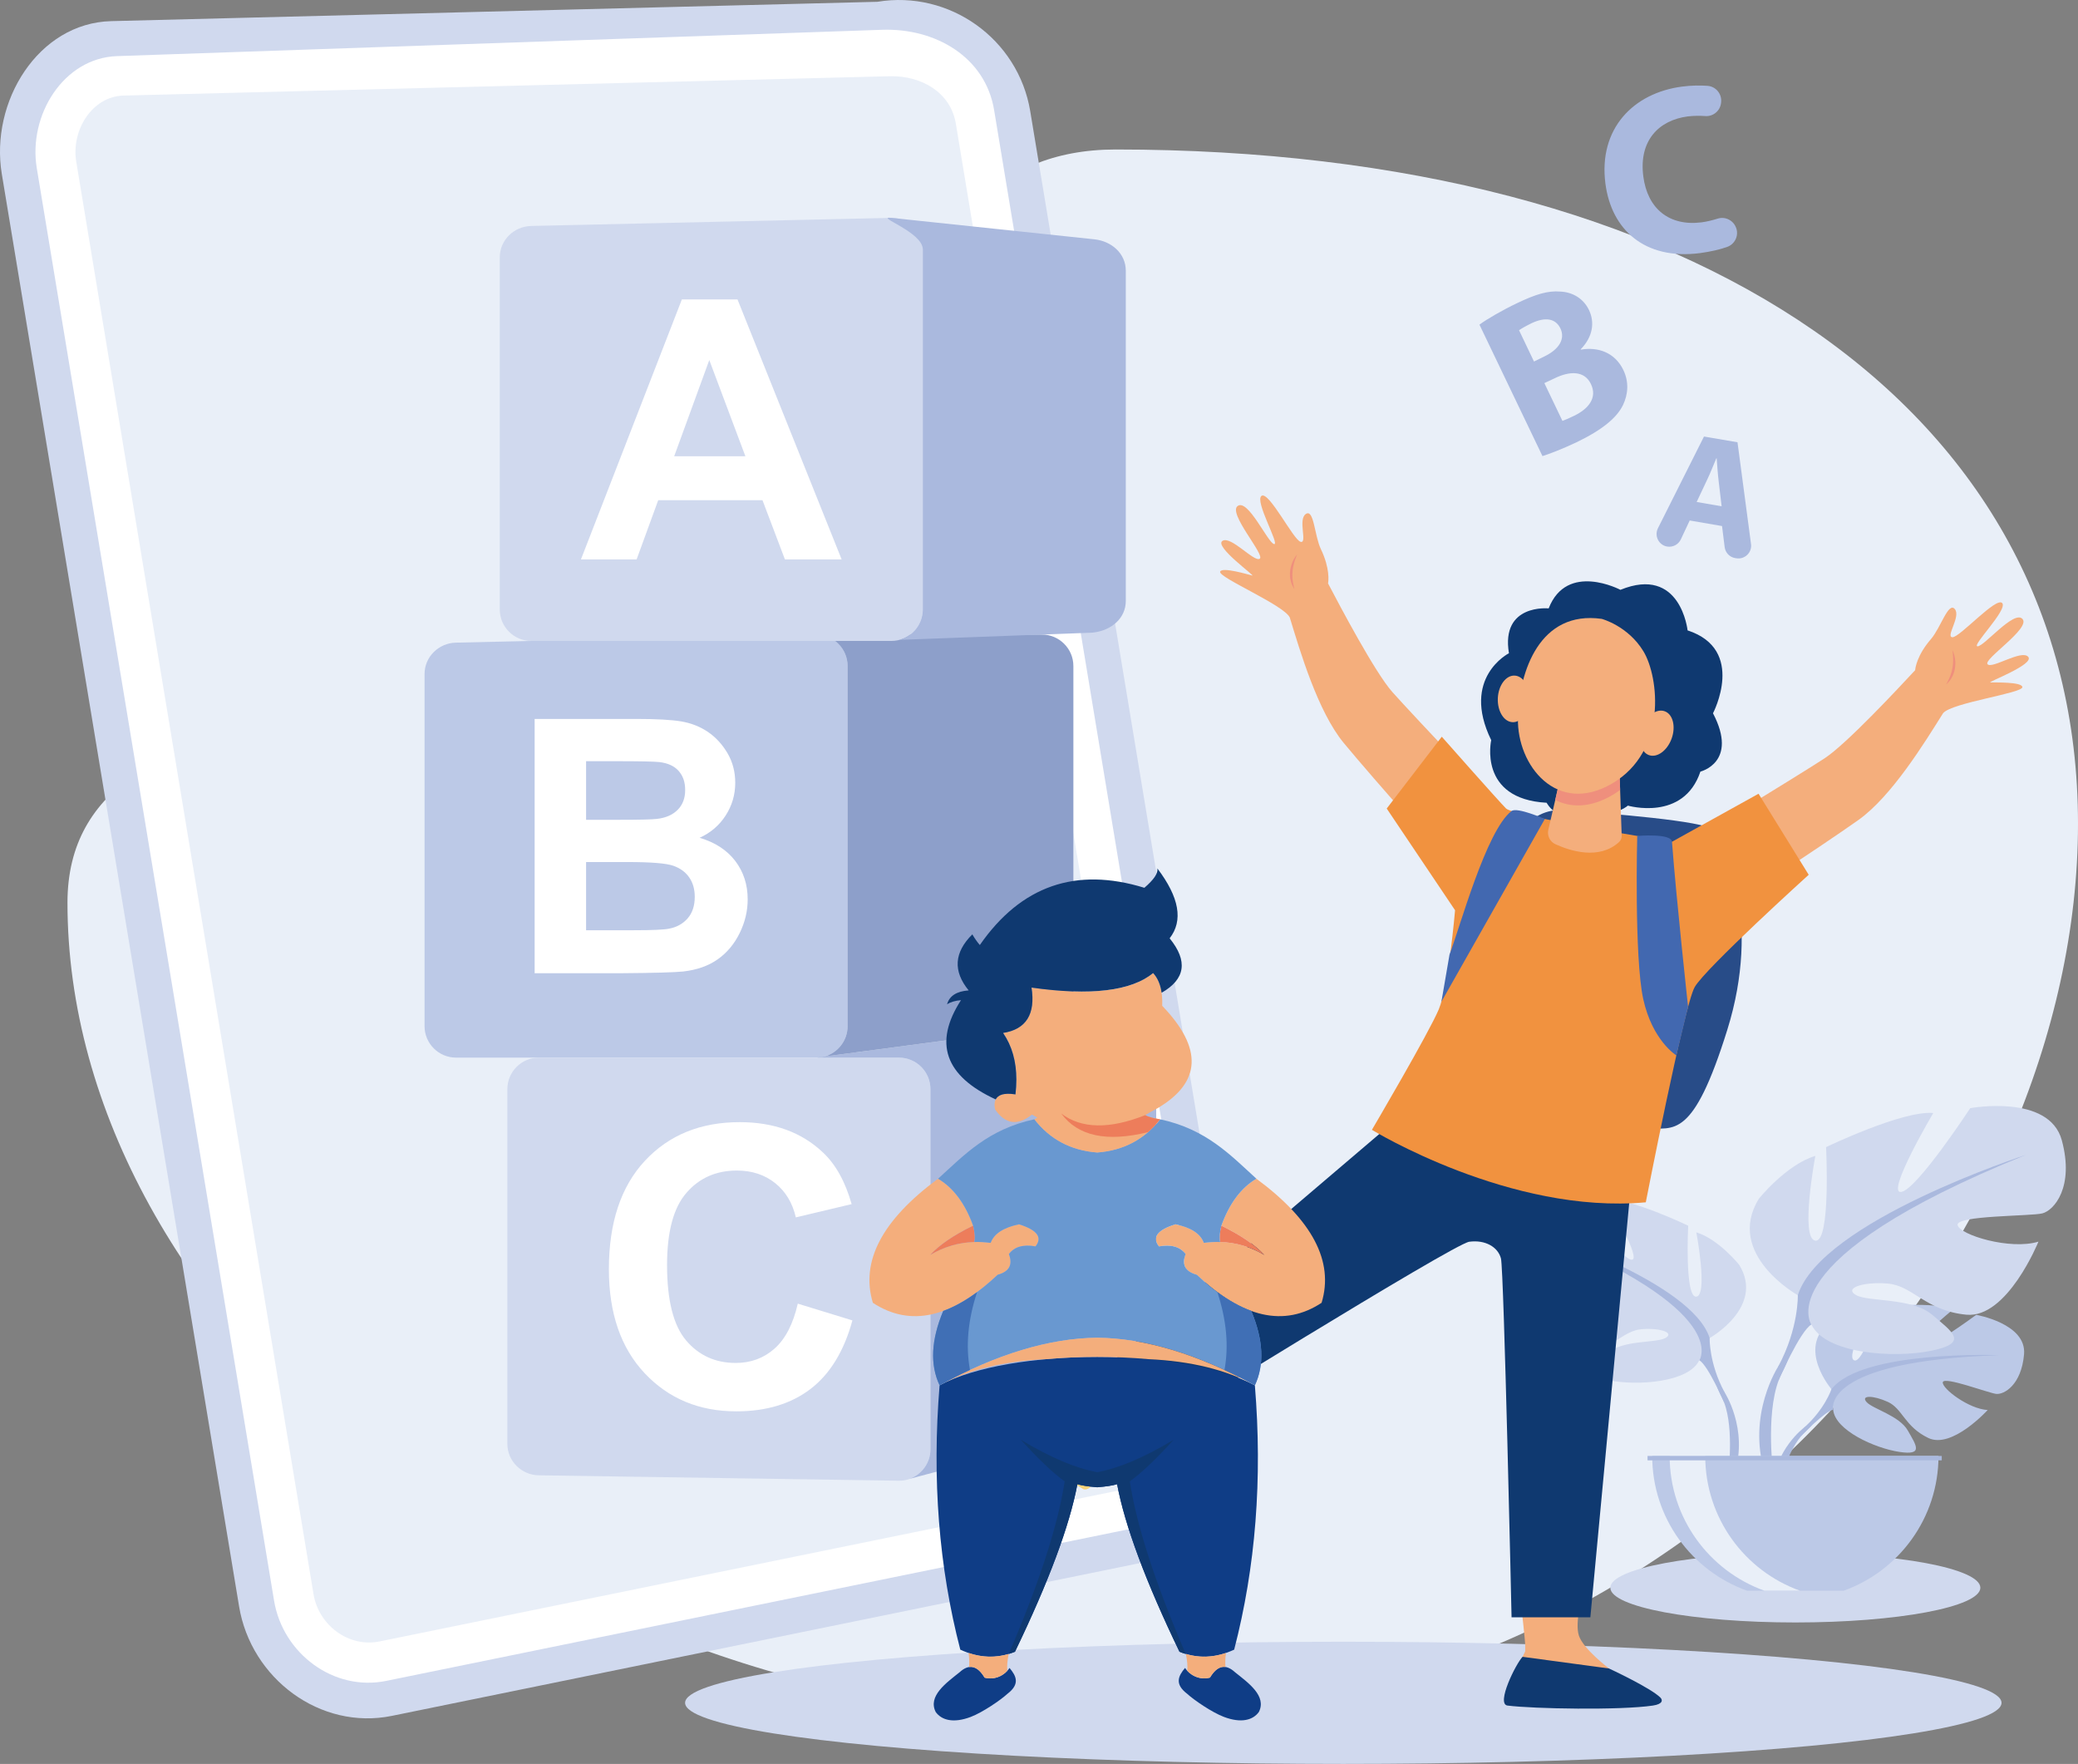 <?xml version="1.0" encoding="UTF-8"?><svg id="a" xmlns="http://www.w3.org/2000/svg" viewBox="0 0 1376.99 1168.74"><rect x="0" y="0" width="1376.99" height="1168.74" fill="#808080" stroke="none"/><path d="M739.26,99.05c-165.09,0-146.24,226.76-265.42,295.88-157.75,91.48-429.13,46.19-429.13,203.19,0,275.63,310.96,541.85,694.55,541.85s637.73-318.5,637.73-594.13S1122.86,99.05,739.26,99.05Z" style="fill:#e9eff8; fill-rule:evenodd;"/><ellipse cx="890.15" cy="1128.26" rx="436.17" ry="40.48" style="fill:#d0d9ee;"/><path d="M1189.69,1028.97c67.71,0,122.6,10.3,122.6,23.02s-54.89,23.02-122.6,23.02-122.6-10.3-122.6-23.02,54.89-23.02,122.6-23.02Z" style="fill:#d0d9ee; fill-rule:evenodd;"/><path d="M581.4,1.19L73.7,14C25.23,15.23-6.72,67.48,1.2,115.29l157.23,949.1c7.92,47.81,53.8,82.2,101.29,72.5l493.13-100.7c47.49-9.69,80.43-53.46,72.51-101.29L682.69,73.69c-7.93-47.84-53.46-80.42-101.29-72.5Z" style="fill:#d0d9ee; fill-rule:evenodd;"/><path d="M584.47,19.74L77.54,37.18c-35.5,1.22-58.97,39.25-53.16,74.28l157.23,949.11c5.8,35.02,39.48,60.26,74.27,53.16l493.13-100.71c34.79-7.1,58.97-39.23,53.16-74.27L658.75,72.9c-5.81-35.05-38.77-54.39-74.28-53.16Z" style="fill:#fff; fill-rule:evenodd;"/><path d="M589.57,50.51L81.87,63.32c-20.94,.55-34.78,23.16-31.35,43.8l157.23,949.1c3.42,20.65,23.29,35.55,43.81,31.36l493.13-100.71c20.49-4.19,34.78-23.13,31.35-43.81L633.38,81.87c-3.43-20.67-22.86-31.9-43.81-31.35Z" style="fill:#e9eff8; fill-rule:evenodd;"/><path d="M1213.62,920.44s-23.09-26.95-1.42-44.06c0,0,15.81-9.58,28.72-8.81,0,0-18.28,30.66-12.37,33.71,5.92,3.05,17.92-35.63,17.92-35.63,0,0,36.02-3.5,47.6,2.07,0,0-30.79,25.2-24.29,26.7,6.45,1.51,39.74-23.23,39.74-23.23,0,0,33.51,5.72,31.72,26.16-1.78,20.45-13.34,26.75-18.43,26.22-5.06-.55-34.75-11.89-35.42-7.72-.62,4.16,17.24,17.75,29.74,18.39,0,0-23.63,26.06-39.31,18.54-15.72-7.53-17.06-19.45-26.83-23.91-9.8-4.47-18.17-4.46-14.11,.1,4.04,4.56,21.75,9,27.35,18.9,5.59,9.89,10.63,16.58-5.65,14.13-16.22-2.45-42.64-14.33-43.82-27.94l-1.15-13.61Z" style="fill:#bcc9e7; fill-rule:evenodd;"/><path d="M1324.78,897.91s-91.04-3.51-111.16,22.53c0,0-4.44,13.31-18.12,25.43l-2.14,5.82s15.76-16.63,21.41-17.64c0,0-8.82-32.25,110.01-36.14Z" style="fill:#aab9de; fill-rule:evenodd;"/><path d="M1195.51,945.87s-19.55,14.46-20.91,40.27l3.55,.32s6.25-26.7,17.52-37.15c11.3-10.44-.15-3.45-.15-3.45Z" style="fill:#aab9de; fill-rule:evenodd;"/><path d="M1132.9,886.56s36.73-20.57,19.6-48.49c0,0-13.73-17.13-28.42-21.54,0,0,7.84,41.63,0,42.6-7.83,.98-5.4-47.01-5.4-47.01,0,0-38.69-18.61-53.87-17.14,0,0,24,40.64,16.18,39.66-7.85-.97-34.78-42.11-34.78-42.11,0,0-39.67-7.34-46.04,16.17-6.36,23.51,3.93,35.26,9.8,36.73,5.87,1.47,43.6,.98,42.62,5.88-1,4.9-26.47,12.73-40.67,8.33,0,0,15.67,38.69,36.25,36.73,20.58-1.96,26.94-14.69,39.66-15.68,12.73-.97,22.04,2.45,15.69,5.88-6.38,3.43-27.94,1.12-38.22,9.87-10.27,8.74-18.6,14.13,.51,18.04,19.08,3.92,53.38,1.48,60.21-13.22l6.87-14.69Z" style="fill:#d0d9ee; fill-rule:evenodd;"/><path d="M1018.3,816.03s102.84,33.31,114.6,70.53c0,0-.49,16.65,9.78,35.75v7.34s-10.76-24.97-16.65-28.4c0,0,23.02-32.32-107.72-85.22Z" style="fill:#aab9de; fill-rule:evenodd;"/><path d="M1142.68,922.31s15.88,24.08,6.84,53.4l-4.08-1.1s3.96-32.29-4.36-48.53c-8.28-16.24,1.6-3.77,1.6-3.77Z" style="fill:#aab9de; fill-rule:evenodd;"/><path d="M1191.33,858.19s-48.42-27.11-25.83-63.91c0,0,18.09-22.6,37.44-28.41,0,0-10.31,54.88,0,56.16,10.34,1.3,7.11-61.97,7.11-61.97,0,0,51.01-24.54,71.02-22.59,0,0-31.65,53.59-21.31,52.29,10.31-1.29,45.82-55.52,45.82-55.52,0,0,52.3-9.68,60.69,21.31,8.38,30.98-5.16,46.47-12.91,48.41-7.75,1.94-57.46,1.29-56.16,7.74,1.27,6.46,34.85,16.78,53.58,10.98,0,0-20.65,51-47.76,48.41-27.13-2.58-35.51-19.36-52.3-20.65-16.78-1.3-29.05,3.23-20.65,7.74,8.39,4.52,36.78,1.48,50.35,13.01,13.56,11.52,24.54,18.62-.66,23.79-25.17,5.17-70.36,1.94-79.41-17.42l-9.02-19.37Z" style="fill:#d0d9ee; fill-rule:evenodd;"/><path d="M1342.39,765.23s-135.56,43.9-151.06,92.96c0,0,.64,21.95-12.93,47.12v9.68s14.22-32.92,21.95-37.43c0,0-30.33-42.61,142.04-112.33Z" style="fill:#aab9de; fill-rule:evenodd;"/><path d="M1178.4,905.32s-20.89,31.75-8.97,70.39l5.37-1.45s-5.22-42.56,5.72-63.97c10.92-21.41-2.13-4.97-2.13-4.97Z" style="fill:#aab9de; fill-rule:evenodd;"/><path d="M1221.75,1053.96c36.6-13.14,62.8-48.16,62.8-89.28h-189.71c0,41.12,26.19,76.14,62.8,89.28h64.11Z" style="fill:#bcc9e7; fill-rule:evenodd;"/><path d="M1169.19,1053.96c-36.61-13.14-62.79-48.16-62.79-89.28h23.58c0,41.13,26.17,76.15,62.77,89.28h-23.57Z" style="fill:#e9eff8; fill-rule:evenodd;"/><rect x="1091.75" y="964.68" width="194.96" height="2.91" style="fill:#aab9de;"/><path d="M302.16,425.8l238.67-5.37c11.45-.26,20.83,9.38,20.83,20.83v238.67c0,11.46-9.37,20.83-20.83,20.83h-238.67c-11.45,0-20.83-9.37-20.83-20.83v-233.3c0-11.46,9.38-20.57,20.83-20.83Z" style="fill:#bcc9e7; fill-rule:evenodd;"/><path d="M357.04,700.76h238.67c11.46,0,20.83,9.38,20.83,20.83v238.67c0,11.45-9.38,21-20.83,20.83l-238.67-3.58c-11.45-.17-20.83-9.38-20.83-20.83v-235.09c0-11.46,9.37-20.83,20.83-20.83Z" style="fill:#d0d9ee; fill-rule:evenodd;"/><path d="M541.71,700.64l147.22-19.57h56.4c11.45,0,20.83,9.42,20.83,20.83v218.98c0,11.41-9.8,17.88-20.83,20.83l-142.78,38.22h0c8.13-2.84,14-10.6,14-19.67v-238.67c0-11.46-9.37-20.83-20.83-20.83h-54v-.12Z" style="fill:#aab9de; fill-rule:evenodd;"/><path d="M546.26,700.04l142.67-18.96,1.52-.2c11.35-1.5,20.83-9.38,20.83-20.83v-218.78c0-11.45-9.38-20.83-20.83-20.83h-149.62c11.46,0,20.83,9.37,20.83,20.83v238.67c0,9.58-6.56,17.71-15.4,20.11Z" style="fill:#8d9fca; fill-rule:evenodd;"/><path d="M352,149.72l238.67-5.37c11.45-.26,20.83,9.38,20.83,20.83v238.67c0,11.46-9.38,20.83-20.83,20.83h-238.67c-11.45,0-20.83-9.37-20.83-20.83V170.56c0-11.46,9.37-20.57,20.83-20.83Z" style="fill:#d0d9ee; fill-rule:evenodd;"/><path d="M596.09,423.96l127.57-4.76,1.52-.2c11.35-1.51,20.83-9.37,20.83-20.83V179.4c0-11.46-9.44-19.63-20.83-20.84l-134.52-14.21c-11.4-1.2,20.83,9.37,20.83,20.83v238.67c0,9.58-6.56,17.7-15.41,20.11Z" style="fill:#aab9de; fill-rule:evenodd;"/><path d="M557.7,370.64h-37.57l-14.87-39.22h-69.09l-14.31,39.22h-36.89l66.88-172.26h36.85l69.01,172.26h0Zm-63.76-68.33l-23.93-63.75-23.26,63.75h47.19Z" style="fill:#fff; fill-rule:evenodd;"/><path d="M528.64,863.76l36.21,11.12c-5.56,20.38-14.83,35.51-27.76,45.42-12.93,9.87-29.31,14.83-49.18,14.83-24.61,0-44.82-8.41-60.68-25.21-15.82-16.81-23.75-39.78-23.75-68.96,0-30.82,7.97-54.78,23.88-71.85,15.9-17.07,36.85-25.6,62.8-25.6,22.67,0,41.07,6.72,55.21,20.13,8.45,7.93,14.74,19.31,18.97,34.18l-36.98,8.79c-2.2-9.57-6.77-17.16-13.71-22.71-6.98-5.56-15.42-8.32-25.34-8.32-13.75,0-24.91,4.92-33.44,14.78-8.58,9.83-12.84,25.77-12.84,47.84,0,23.36,4.22,40.04,12.62,49.95,8.45,9.96,19.4,14.91,32.89,14.91,9.96,0,18.53-3.15,25.69-9.48,7.16-6.34,12.33-16.25,15.43-29.83Z" style="fill:#fff; fill-rule:evenodd;"/><path d="M354.25,476.35h67.38c13.37,0,23.3,.55,29.85,1.65,6.59,1.14,12.43,3.45,17.61,6.94,5.18,3.53,9.49,8.2,12.95,14.04,3.45,5.85,5.17,12.43,5.17,19.69,0,7.85-2.12,15.1-6.35,21.65-4.24,6.59-10,11.49-17.26,14.78,10.24,3.02,18.08,8.12,23.61,15.34,5.49,7.22,8.24,15.69,8.24,25.45,0,7.69-1.76,15.14-5.33,22.39-3.57,7.26-8.43,13.06-14.63,17.41-6.16,4.31-13.76,6.98-22.82,8-5.65,.59-19.34,.98-41.03,1.14h-57.37v-168.49h0Zm34.12,28v38.83h22.28c13.22,0,21.45-.2,24.67-.59,5.8-.67,10.39-2.67,13.73-6,3.33-3.33,4.98-7.69,4.98-13.1s-1.45-9.41-4.31-12.67c-2.87-3.25-7.14-5.22-12.79-5.88-3.37-.39-13.06-.59-29.02-.59h-19.53Zm0,66.83v45.18h31.53c12.24,0,20.04-.35,23.34-1.02,5.06-.94,9.18-3.18,12.35-6.75,3.17-3.61,4.79-8.35,4.79-14.35,0-5.1-1.22-9.37-3.69-12.91-2.43-3.53-6-6.12-10.62-7.73-4.63-1.61-14.71-2.43-30.2-2.43h-27.49Z" style="fill:#fff; fill-rule:evenodd;"/><path d="M1150.56,151.26c1.69,5.12-1.03,10.6-6.16,12.39-4.74,1.67-10.81,3.1-17.86,4.05-36.86,4.77-58.81-15.73-62.72-46.11-4.69-36.47,18.65-60.06,50.92-64.23,6.46-.83,12.2-.83,16.86-.48,5.56,.48,9.58,5.48,8.89,11.08l-.04,.36c-.65,5.24-5.33,9.05-10.62,8.57-3.42-.24-7.24-.24-11.43,.24-19.14,2.5-32.53,15.97-29.47,39.68,2.75,21.45,17.15,33.24,38.67,30.5,3.61-.47,7.34-1.43,10.75-2.49,5.1-1.55,10.51,1.31,12.19,6.43h0Zm-9.72,184.2l-1.97-16.68c-.57-4.65-.96-10.49-1.32-15.13h-.21c-1.87,4.29-3.94,9.77-5.91,13.82l-7.13,15.13,16.55,2.86h0Zm-21.16,9.41l-5.87,12.51c-1.62,3.45-5.32,5.36-9.05,4.76-5.59-.95-8.66-7.03-6.12-12.15l30.51-60.76,22.21,3.81,8.96,67.44c.76,5.6-4.17,10.36-9.77,9.41l-.75-.12c-3.66-.6-6.49-3.57-6.95-7.27l-1.74-13.95-21.44-3.69h0Zm-84.32-66.01c2.09-.72,4.47-1.79,7.89-3.45,9.08-4.41,15.47-11.68,10.98-20.97-4.28-8.94-14.01-8.7-24.02-3.81l-6.84,3.21,11.98,25.03h0Zm-18.86-39.32l6.58-3.22c10.54-5.01,14.11-12.03,10.94-18.71-3.21-6.67-10.04-7.74-19.12-3.46-4.34,2.15-6.73,3.57-8.3,4.65l9.9,20.73h0Zm-36.14-24.43c4.76-3.57,15.03-9.53,25.04-14.3,12.24-5.84,20.31-8.33,28.59-7.62,7.77,.35,15.14,4.28,18.98,12.26,3.79,7.99,2.72,17.52-5.51,25.98l.12,.24c11.46-2.03,22.62,2.03,28.12,13.46,3.84,7.99,3.18,16.09-.21,23.23-3.97,8.22-13.39,16.33-31.02,24.79-9.87,4.64-17.55,7.51-22.35,9.05l-41.76-87.1Z" style="fill:#aab9de; fill-rule:evenodd;"/><path d="M1008.23,1065.72s2.46,21.19,2.46,24.81v3.58l-1.75,3.65-.71,1.45,12.68,17.82s50.97,.76,52.09,.76-6.81-12.31-6.81-12.31c0,0-16.83-12.7-19.88-21.58-3.04-8.9,2.55-27.46,2.55-27.46l-40.62,9.28Z" style="fill:#f4ae7c; fill-rule:evenodd;"/><path d="M762.7,938.8s-18.15,11.24-20.99,13.5l-2.8,2.25-1.76,3.65-.73,1.47-21.8,1.12s-32.3-39.45-32.99-40.32c-.69-.88,9.28,1.34,9.28,1.34,0,0,20.37,2.75,29.22-.43,8.89-3.16,26.8-20.8,26.8-20.8l15.78,38.23Z" style="fill:#f3a992; fill-rule:evenodd;"/><path d="M927.57,739.81l-195.43,166.45,30.11,42.59s200.84-124.69,211.36-126.1c10.49-1.42,19,3.41,21,11.08,1.98,7.66,7.03,237.78,7.03,237.78h52.21l27.18-289.72-153.46-42.08Z" style="fill:#0f3970; fill-rule:evenodd;"/><path d="M1209.13,502.4c14.45-9.49,48.41-45.92,59.94-58.33,.12-1.45,1.21-9.91,10.47-20.61,6.53-7.57,11.49-24.84,15.78-19.95,4.29,4.9-6.36,18.62-1.5,18.7,4.87,.09,29.04-27.06,32.94-22.63,3.86,4.44-20.68,28.59-16.3,28.65,4.35,.09,24.27-24.36,29.77-18.09,5.47,6.27-26.12,26.61-23.18,29.95,2.92,3.38,22.53-9.94,26.95-4.89,4.41,5.05-27.62,16.94-25.06,16.97,2.54,.06,21.04-.46,21.19,3.1,.15,4.04-46.79,10.3-52.54,17.27-12.25,19.52-34.09,55.15-56.16,70.81-27.07,19.16-89.55,59.75-89.55,59.75l-31.04-40.11s81.16-49.35,98.3-60.6Z" style="fill:#f4ae7c; fill-rule:evenodd;"/><path d="M1293.81,430.85c1.19,2.37,1.73,4.95,1.89,7.54-.1,.42,1.05,8.81-6.12,15.17,2.8-5.17,5.87-10.94,4.22-22.71Z" style="fill:#ef8f7d; fill-rule:evenodd;"/><path d="M922.64,458.52c-11.49-12.92-34.75-56.98-42.61-71.97,.28-1.44,1.4-9.85-4.71-22.63-4.34-9.03-4.59-26.96-10-23.37-5.44,3.61,1.24,19.64-3.46,18.45-4.75-1.18-20.95-33.72-25.88-30.47-4.89,3.26,12.47,32.99,8.24,31.94-4.22-1.06-17.05-29.9-23.99-25.27-6.93,4.62,18.25,32.51,14.54,35-3.74,2.47-19.16-15.5-24.75-11.8-5.56,3.72,22.27,23.57,19.77,22.93-2.5-.61-20.2-5.93-21.26-2.52-1.22,3.84,42.45,22.16,46.16,30.38h0c6.74,22.03,18.49,62.18,35.73,83.07,21.11,25.54,70.79,81.06,70.79,81.06l40.43-30.59s-65.39-68.87-78.99-84.19Z" style="fill:#f4ae7c; fill-rule:evenodd;"/><path d="M859.56,367.32c-1.75,1.98-2.95,4.32-3.76,6.78-.03,.43-3.32,8.21,1.92,16.24-1.35-5.75-2.8-12.1,1.84-23.02Z" style="fill:#ef8f7d; fill-rule:evenodd;"/><path d="M1008.99,549.86h0c5.9-8.79,16.01-13.77,26.57-13.05,31.05,2.11,93.97,7.09,99.92,13.05,7.97,7.96,31.84,59.84,9.09,132.57-22.71,72.7-35.21,65.13-53.76,65.13s-106.06-41.26-106.06-41.26l24.24-156.44Z" style="fill:#284c88; fill-rule:evenodd;"/><path d="M955.4,488.13l-36.49,47.59,45.29,67.39s-4.26,50.09-10.8,65.68c-6.54,15.63-44.3,79.81-44.3,79.81,0,0,91.73,56.26,181.49,48.02,0,0,25.31-130.08,32.39-142.58,7.11-12.5,75.56-74.44,75.56-74.44l-33.23-53.69-57.38,31.83s-104.87-16.97-109.91-22.02c-5.05-5.04-42.62-47.59-42.62-47.59Z" style="fill:#f1923f; fill-rule:evenodd;"/><path d="M1073.76,390.8s-35.42-18.77-47.53,12.31c0,0-31.81-3.22-26.33,29.71,0,0-31.99,16.12-11.74,57.59,0,0-8.92,39.02,36.73,41.48,0,0,6.81,13.8,27.64,10.58,20.83-3.19,26.15-8.69,26.15-8.69,0,0,36.92,10.79,48.1-22.54,0,0,25.37-6.08,8.34-38.64,0,0,22.17-42.2-16.84-54.92,0,0-4.57-43.18-44.51-26.87Z" style="fill:#0f3970; fill-rule:evenodd;"/><path d="M1088.05,482.29c-2.86,8-.79,16.1,4.63,18.03,5.44,1.95,12.16-2.98,15.05-11.01,2.86-8.02,.79-16.12-4.62-18.05-5.45-1.95-12.17,2.97-15.05,11.02Z" style="fill:#f4ae7c; fill-rule:evenodd;"/><path d="M992.54,462.56c-.39,8.52,3.96,15.66,9.71,15.94,5.77,.28,10.76-6.42,11.15-14.93,.4-8.54-3.94-15.66-9.7-15.94-5.74-.28-10.76,6.42-11.16,14.93Z" style="fill:#f4ae7c; fill-rule:evenodd;"/><path d="M1033.04,519c0,.54-4.58,20.34-7.05,30.8-.88,3.91,1.06,7.88,4.71,9.56,9.73,4.43,28.89,10.64,42.11-1.38,1.22-1.07,1.86-2.64,1.81-4.27l-1.62-47.21-39.95,12.5Z" style="fill:#f4ae7c; fill-rule:evenodd;"/><path d="M1030.59,530.06c10.3,5.2,23.26,5.3,37.79-3.22,1.86-1.07,3.56-2.22,5.2-3.44l-.58-16.91-39.95,12.5c0,.28-1.07,5.05-2.46,11.07Z" style="fill:#ef8f7d; fill-rule:evenodd;"/><path d="M1061.38,410.05s17.44,4.6,27.68,21.56c10.25,16.96,15.9,66.01-20.68,87.47-36.58,21.47-63.21-11.77-62.51-43.2,.7-31.41,14.65-71.61,55.52-65.83Z" style="fill:#f4ae7c; fill-rule:evenodd;"/><path d="M1001.66,537.36c-16.84,12.74-34.49,78.02-41.13,95.08l-5.38,31.29,68.54-121.09s-18.37-8.02-22.02-5.29Z" style="fill:#4268b0; fill-rule:evenodd;"/><path d="M1084.92,553.87s-2.07,80.46,3.98,108.1c6.09,27.64,21.93,37.31,21.93,37.31l7.78-32.17s-7.78-71.03-10.67-109.37c-.42-5.84-23.02-3.86-23.02-3.86Z" style="fill:#4268b0; fill-rule:evenodd;"/><path d="M998.95,1130.07c-7.78-.99,5.66-27.95,9.99-32.3l57.25,7.72s27.55,12.77,34.09,19.31c1.56,1.55,1.77,4.25-4.97,5.27-21.6,3.21-79.06,2.18-96.34,0Z" style="fill:#0f3970; fill-rule:evenodd;"/><path d="M717.51,986.5c6.72,4.04,18.94-22.22,19.64-28.3l-46.25-36.4s-35.64-10.24-42.84-3.04c-6.54,6.54,54.18,58.56,69.45,67.74Z" style="fill:#f8d37a; fill-rule:evenodd;"/><path d="M809.33,812.11c12.99,6.36,22.46,12.82,28.45,19.4-12.22-7.27-25.58-9.95-40.06-8.01-2.21-6.06-8.48-10.16-18.81-12.31-12.01,3.78-15.66,8.66-10.92,14.63,8.2-1.43,14.09,.27,17.65,5.11-2.7,7.04-.23,11.61,7.43,13.7,30.4,28.67,57.97,34.86,82.69,18.58,8.29-27.43-6.11-54.84-43.21-82.22-10.15,6.02-17.89,16.4-23.22,31.12Z" style="fill:#f4ae7c; fill-rule:evenodd;"/><path d="M644.84,812.11c-12.99,6.36-22.47,12.82-28.45,19.4,12.23-7.27,25.58-9.95,40.06-8.01,2.21-6.06,8.48-10.16,18.81-12.31,12.01,3.78,15.65,8.66,10.92,14.63-8.2-1.43-14.09,.27-17.65,5.11,2.7,7.04,.23,11.61-7.44,13.7-30.4,28.67-57.96,34.86-82.69,18.58-8.29-27.43,6.1-54.84,43.2-82.22,10.15,6.02,17.9,16.4,23.23,31.12Z" style="fill:#f4ae7c; fill-rule:evenodd;"/><path d="M837.77,831.51c-5.98-6.58-15.46-13.04-28.45-19.4-.98,4.15-1.55,8.03-.78,10.8,10.37,.31,20.11,3.17,29.23,8.6Z" style="fill:#ed7d5b; fill-rule:evenodd;"/><path d="M616.39,831.51c5.98-6.58,15.46-13.04,28.45-19.4,.98,4.15,1.55,8.03,.77,10.8-10.37,.31-20.11,3.17-29.23,8.6Z" style="fill:#ed7d5b; fill-rule:evenodd;"/><path d="M831.54,917.9c-46.24-25.12-162.68-25.12-208.92,0-5.09,62.03-.51,120.4,13.72,175.12,12.3,5.72,24.38,6.18,36.23,1.4,22.43-46.57,36.22-83.59,41.35-111.03,2.72,.87,7.1,1.55,13.16,2.04,6.05-.49,10.44-1.18,13.16-2.04,5.13,27.44,18.91,64.46,41.34,111.03,11.85,4.79,23.93,4.32,36.24-1.4,14.23-54.72,18.81-113.09,13.72-175.12Z" style="fill:#0f3d86; fill-rule:evenodd;"/><path d="M727.08,886.34c31.83,.36,66.66,10.88,104.46,31.56,6.43-13.71,5.62-30.15-2.41-49.31-11.55-4.19-23.56-12.17-36.06-23.96-7.66-2.09-10.13-6.66-7.43-13.7-3.56-4.84-9.45-6.55-17.65-5.11-4.74-5.97-1.09-10.85,10.92-14.63,10.33,2.15,16.6,6.25,18.81,12.31,3.68-.49,7.3-.69,10.84-.58-.77-2.77-.2-6.65,.78-10.8,5.33-14.72,13.07-25.1,23.22-31.12-17.35-15.81-33.2-32.81-63.82-39.38-10.34,13.32-24.22,20.66-41.64,22.01-17.43-1.35-31.3-8.69-41.65-22.01-30.62,6.57-46.47,23.58-63.83,39.38,10.15,6.02,17.9,16.4,23.23,31.12,.98,4.15,1.55,8.03,.77,10.8,3.54-.1,7.15,.09,10.84,.58,2.21-6.06,8.48-10.16,18.81-12.31,12.01,3.78,15.65,8.66,10.92,14.63-8.2-1.43-14.09,.27-17.65,5.11,2.7,7.04,.23,11.61-7.44,13.7-12.5,11.78-24.51,19.77-36.06,23.96-8.04,19.16-8.85,35.6-2.42,49.31,37.81-20.68,72.62-31.2,104.46-31.56Z" style="fill:#6998d0; fill-rule:evenodd;"/><path d="M831.54,917.9c-37.8-20.68-72.63-31.2-104.46-31.56-31.84,.36-66.66,10.88-104.46,31.56,18.94-10.3,42.39-16.07,70.32-17.33,22.23-2.01,46.06-2.01,68.28,0,27.94,1.26,51.38,7.04,70.32,17.33Z" style="fill:#f4ae7c; fill-rule:evenodd;"/><path d="M620.06,1134.35c3.84,5.33,11.6,7.64,23.18,3.25,7.84-2.97,19.85-11.18,24.35-15.33,8.46-6.46,5.87-11.77,1.38-17.11-3.06,4.72-9.48,8.28-16.51,6.42-4.84-8.13-10.39-9.3-16.66-3.52-8.7,6.95-21.13,15.72-15.74,26.29Z" style="fill:#0f3d86; fill-rule:evenodd;"/><path d="M834.18,1134.33c-3.84,5.33-11.6,7.64-23.18,3.24-7.85-2.97-19.85-11.17-24.35-15.32-8.46-6.46-5.86-11.77-1.38-17.11,3.06,4.72,9.48,8.28,16.51,6.41,4.84-8.13,10.39-9.29,16.66-3.52,8.7,6.95,21.13,15.72,15.74,26.3Z" style="fill:#0f3d86; fill-rule:evenodd;"/><path d="M641.83,1095.23c.49,3.45,.6,6.57,.34,9.31,3.73-.57,7.16,1.78,10.28,7.04,6.05,1.61,11.65-.82,15.05-4.54-.31-3.02,0-6.75,.93-11.17-8.74,2.62-17.61,2.4-26.6-.65Z" style="fill:#f4ae7c; fill-rule:evenodd;"/><path d="M812.4,1095.2c-.48,3.45-.6,6.56-.33,9.31-3.72-.56-7.16,1.79-10.28,7.04-6.05,1.61-11.65-.81-15.05-4.52,.31-3.02,0-6.75-.94-11.18,8.76,2.62,17.61,2.41,26.6-.64Z" style="fill:#f4ae7c; fill-rule:evenodd;"/><path d="M683.84,738.48c1.19,.72,2.36,1.38,3.52,1.99-.9,.66-1.61,1.12-1.92,1.15,10.34,13.32,24.22,20.66,41.65,22.01,17.42-1.35,31.3-8.69,41.64-22.01-4.46-.67-7.75-1.58-9.85-2.75,2.48-1.52,5.26-3.08,8.38-4.71,28.86-17.12,29.82-39.69,2.88-67.73,.38-9.71-1.63-16.94-6.02-21.7-14.47,11.95-41.32,15.16-80.56,9.62,2.71,17.63-3.57,27.65-18.82,30.07,7.39,10.77,10.12,24.34,8.19,40.72-13.59-2.2-14.71,4.6-13.53,9.94,6.77,9.87,14.92,11,24.45,3.4Z" style="fill:#f4ae7c; fill-rule:evenodd;"/><path d="M636.8,662.69c-18.35,28.34-10.68,50.26,23.02,65.76,1.44-2.79,5.12-4.6,13.09-3.31,.4-3.41,.6-6.7,.6-9.88-.01-12.04-2.94-22.32-8.79-30.84,15.26-2.42,21.53-12.44,18.82-30.07,39.24,5.54,66.09,2.33,80.56-9.62,2.97,3.22,4.84,7.58,5.64,13.06,15.79-9.03,17.56-21.06,5.32-36.09,9.13-11.7,6.43-27.12-8.11-46.28,.54,3.14-2.33,7.41-8.63,12.81-45.39-13.98-81.74-1.35-109.04,37.92-1.68-1.93-3.33-4.28-4.97-7.06-12.08,11.97-12.89,24.35-2.42,37.13-8,.57-12.78,3.64-14.32,9.22,2.27-1.52,5.35-2.44,9.22-2.75Z" style="fill:#0f3970; fill-rule:evenodd;"/><path d="M647.48,856.1c-6.09,18.49-7.66,35.69-4.72,51.61-6.62,3.06-13.33,6.46-20.14,10.19-6.43-13.71-5.62-30.15,2.42-49.31,7.29-2.64,14.77-6.81,22.45-12.49Z" style="fill:#406fb5; fill-rule:evenodd;"/><path d="M806.67,856.1c6.09,18.49,7.66,35.69,4.73,51.61,6.62,3.06,13.34,6.46,20.14,10.19,6.43-13.71,5.61-30.15-2.41-49.31-7.3-2.64-14.78-6.81-22.46-12.49Z" style="fill:#406fb5; fill-rule:evenodd;"/><path d="M676.44,953.95c19.57,11.76,36.45,18.92,50.65,21.5,14.19-2.58,31.07-9.74,50.64-21.5-11.42,12.59-21.1,21.79-29.06,27.6,4.5,29.28,16.85,67.38,37.06,114.32-1.38-.41-2.76-.9-4.14-1.46-22.43-46.57-36.21-83.59-41.34-111.02-2.72,.86-7.11,1.54-13.16,2.04-6.06-.49-10.44-1.18-13.16-2.04-5.13,27.43-18.91,64.45-41.35,111.02-1.38,.55-2.76,1.04-4.14,1.46,20.21-46.94,32.56-85.04,37.07-114.32-7.96-5.8-17.65-15-29.06-27.6Z" style="fill:#0f3970; fill-rule:evenodd;"/><path d="M703.24,737.8c13.32,10.12,31.87,10.48,55.63,1.07,2.09,1.16,5.38,2.08,9.85,2.75-2.46,3.18-5.13,6.01-8,8.51-27.32,6.75-46.48,2.64-57.48-12.33Z" style="fill:#ed7d5b; fill-rule:evenodd;"/></svg>